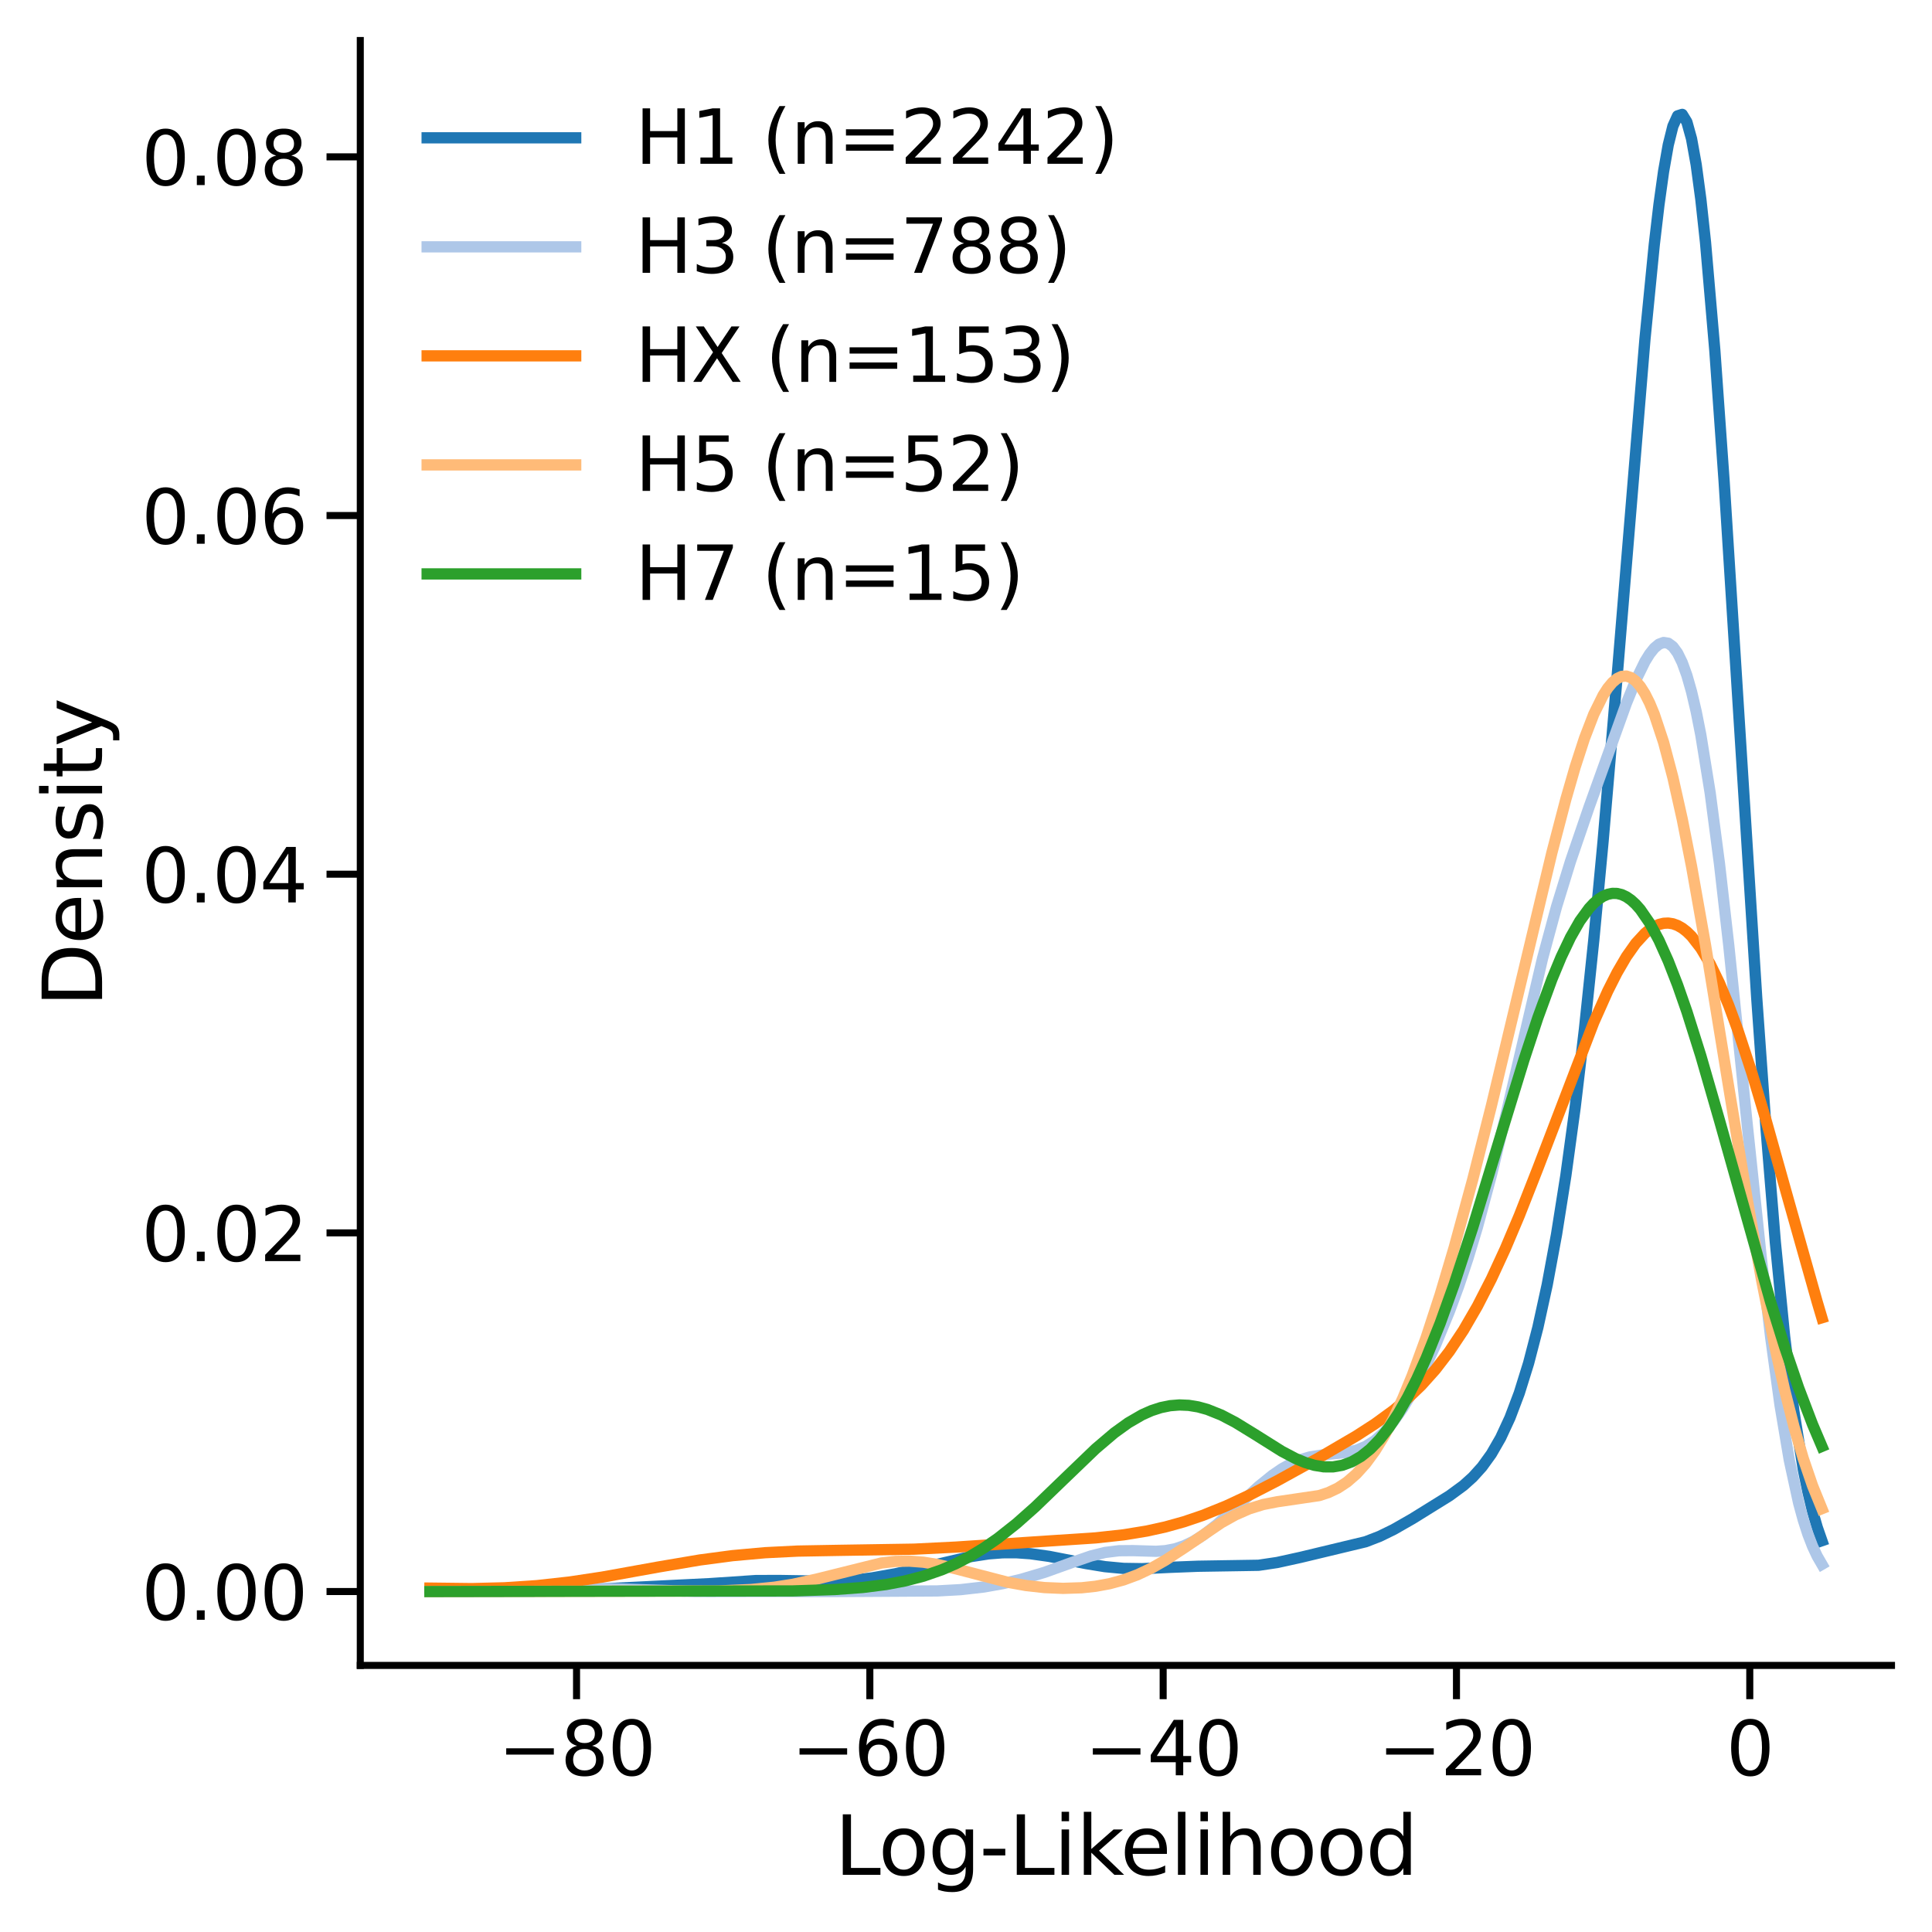 <?xml version="1.0" encoding="utf-8" standalone="no"?>
<!DOCTYPE svg PUBLIC "-//W3C//DTD SVG 1.1//EN"
  "http://www.w3.org/Graphics/SVG/1.1/DTD/svg11.dtd">
<svg xmlns:xlink="http://www.w3.org/1999/xlink" width="343.333pt" height="343.368pt" viewBox="0 0 343.333 343.368" xmlns="http://www.w3.org/2000/svg" version="1.1">
 <defs>
  <style type="text/css">*{stroke-linejoin: round; stroke-linecap: butt}</style>
 </defs>
 <g id="figure_1">
  <g id="patch_1">
   <path d="M 0 343.368 
L 343.333 343.368 
L 343.333 0 
L 0 0 
L 0 343.368 
z
" style="fill: none"/>
  </g>
  <g id="axes_1">
   <g id="patch_2">
    <path d="M 64.027 295.956 
L 336.133 295.956 
L 336.133 7.2 
L 64.027 7.2 
L 64.027 295.956 
z
" style="fill: none"/>
   </g>
   <g id="matplotlib.axis_1">
    <g id="xtick_1">
     <g id="line2d_1">
      <defs>
       <path id="m276641dd29" d="M 0 0 
L 0 6 
" style="stroke: #000000; stroke-width: 1.25"/>
      </defs>
      <g>
       <use xlink:href="#m276641dd29" x="102.457" y="295.956" style="stroke: #000000; stroke-width: 1.25"/>
      </g>
     </g>
     <g id="text_1">
      <!-- −80 -->
      <g transform="translate(88.528 315.486) scale(0.132 -0.132)">
       <defs>
        <path id="DejaVuSans-2212" d="M 678 2272 
L 4684 2272 
L 4684 1741 
L 678 1741 
L 678 2272 
z
" transform="scale(0.016)"/>
        <path id="DejaVuSans-38" d="M 2034 2216 
Q 1584 2216 1326 1975 
Q 1069 1734 1069 1313 
Q 1069 891 1326 650 
Q 1584 409 2034 409 
Q 2484 409 2743 651 
Q 3003 894 3003 1313 
Q 3003 1734 2745 1975 
Q 2488 2216 2034 2216 
z
M 1403 2484 
Q 997 2584 770 2862 
Q 544 3141 544 3541 
Q 544 4100 942 4425 
Q 1341 4750 2034 4750 
Q 2731 4750 3128 4425 
Q 3525 4100 3525 3541 
Q 3525 3141 3298 2862 
Q 3072 2584 2669 2484 
Q 3125 2378 3379 2068 
Q 3634 1759 3634 1313 
Q 3634 634 3220 271 
Q 2806 -91 2034 -91 
Q 1263 -91 848 271 
Q 434 634 434 1313 
Q 434 1759 690 2068 
Q 947 2378 1403 2484 
z
M 1172 3481 
Q 1172 3119 1398 2916 
Q 1625 2713 2034 2713 
Q 2441 2713 2670 2916 
Q 2900 3119 2900 3481 
Q 2900 3844 2670 4047 
Q 2441 4250 2034 4250 
Q 1625 4250 1398 4047 
Q 1172 3844 1172 3481 
z
" transform="scale(0.016)"/>
        <path id="DejaVuSans-30" d="M 2034 4250 
Q 1547 4250 1301 3770 
Q 1056 3291 1056 2328 
Q 1056 1369 1301 889 
Q 1547 409 2034 409 
Q 2525 409 2770 889 
Q 3016 1369 3016 2328 
Q 3016 3291 2770 3770 
Q 2525 4250 2034 4250 
z
M 2034 4750 
Q 2819 4750 3233 4129 
Q 3647 3509 3647 2328 
Q 3647 1150 3233 529 
Q 2819 -91 2034 -91 
Q 1250 -91 836 529 
Q 422 1150 422 2328 
Q 422 3509 836 4129 
Q 1250 4750 2034 4750 
z
" transform="scale(0.016)"/>
       </defs>
       <use xlink:href="#DejaVuSans-2212"/>
       <use xlink:href="#DejaVuSans-38" x="83.789"/>
       <use xlink:href="#DejaVuSans-30" x="147.412"/>
      </g>
     </g>
    </g>
    <g id="xtick_2">
     <g id="line2d_2">
      <g>
       <use xlink:href="#m276641dd29" x="154.58" y="295.956" style="stroke: #000000; stroke-width: 1.25"/>
      </g>
     </g>
     <g id="text_2">
      <!-- −60 -->
      <g transform="translate(140.651 315.486) scale(0.132 -0.132)">
       <defs>
        <path id="DejaVuSans-36" d="M 2113 2584 
Q 1688 2584 1439 2293 
Q 1191 2003 1191 1497 
Q 1191 994 1439 701 
Q 1688 409 2113 409 
Q 2538 409 2786 701 
Q 3034 994 3034 1497 
Q 3034 2003 2786 2293 
Q 2538 2584 2113 2584 
z
M 3366 4563 
L 3366 3988 
Q 3128 4100 2886 4159 
Q 2644 4219 2406 4219 
Q 1781 4219 1451 3797 
Q 1122 3375 1075 2522 
Q 1259 2794 1537 2939 
Q 1816 3084 2150 3084 
Q 2853 3084 3261 2657 
Q 3669 2231 3669 1497 
Q 3669 778 3244 343 
Q 2819 -91 2113 -91 
Q 1303 -91 875 529 
Q 447 1150 447 2328 
Q 447 3434 972 4092 
Q 1497 4750 2381 4750 
Q 2619 4750 2861 4703 
Q 3103 4656 3366 4563 
z
" transform="scale(0.016)"/>
       </defs>
       <use xlink:href="#DejaVuSans-2212"/>
       <use xlink:href="#DejaVuSans-36" x="83.789"/>
       <use xlink:href="#DejaVuSans-30" x="147.412"/>
      </g>
     </g>
    </g>
    <g id="xtick_3">
     <g id="line2d_3">
      <g>
       <use xlink:href="#m276641dd29" x="206.704" y="295.956" style="stroke: #000000; stroke-width: 1.25"/>
      </g>
     </g>
     <g id="text_3">
      <!-- −40 -->
      <g transform="translate(192.775 315.486) scale(0.132 -0.132)">
       <defs>
        <path id="DejaVuSans-34" d="M 2419 4116 
L 825 1625 
L 2419 1625 
L 2419 4116 
z
M 2253 4666 
L 3047 4666 
L 3047 1625 
L 3713 1625 
L 3713 1100 
L 3047 1100 
L 3047 0 
L 2419 0 
L 2419 1100 
L 313 1100 
L 313 1709 
L 2253 4666 
z
" transform="scale(0.016)"/>
       </defs>
       <use xlink:href="#DejaVuSans-2212"/>
       <use xlink:href="#DejaVuSans-34" x="83.789"/>
       <use xlink:href="#DejaVuSans-30" x="147.412"/>
      </g>
     </g>
    </g>
    <g id="xtick_4">
     <g id="line2d_4">
      <g>
       <use xlink:href="#m276641dd29" x="258.827" y="295.956" style="stroke: #000000; stroke-width: 1.25"/>
      </g>
     </g>
     <g id="text_4">
      <!-- −20 -->
      <g transform="translate(244.898 315.486) scale(0.132 -0.132)">
       <defs>
        <path id="DejaVuSans-32" d="M 1228 531 
L 3431 531 
L 3431 0 
L 469 0 
L 469 531 
Q 828 903 1448 1529 
Q 2069 2156 2228 2338 
Q 2531 2678 2651 2914 
Q 2772 3150 2772 3378 
Q 2772 3750 2511 3984 
Q 2250 4219 1831 4219 
Q 1534 4219 1204 4116 
Q 875 4013 500 3803 
L 500 4441 
Q 881 4594 1212 4672 
Q 1544 4750 1819 4750 
Q 2544 4750 2975 4387 
Q 3406 4025 3406 3419 
Q 3406 3131 3298 2873 
Q 3191 2616 2906 2266 
Q 2828 2175 2409 1742 
Q 1991 1309 1228 531 
z
" transform="scale(0.016)"/>
       </defs>
       <use xlink:href="#DejaVuSans-2212"/>
       <use xlink:href="#DejaVuSans-32" x="83.789"/>
       <use xlink:href="#DejaVuSans-30" x="147.412"/>
      </g>
     </g>
    </g>
    <g id="xtick_5">
     <g id="line2d_5">
      <g>
       <use xlink:href="#m276641dd29" x="310.95" y="295.956" style="stroke: #000000; stroke-width: 1.25"/>
      </g>
     </g>
     <g id="text_5">
      <!-- 0 -->
      <g transform="translate(306.751 315.486) scale(0.132 -0.132)">
       <use xlink:href="#DejaVuSans-30"/>
      </g>
     </g>
    </g>
    <g id="text_6">
     <!-- Log-Likelihood -->
     <g transform="translate(148.325 333.173) scale(0.144 -0.144)">
      <defs>
       <path id="DejaVuSans-4c" d="M 628 4666 
L 1259 4666 
L 1259 531 
L 3531 531 
L 3531 0 
L 628 0 
L 628 4666 
z
" transform="scale(0.016)"/>
       <path id="DejaVuSans-6f" d="M 1959 3097 
Q 1497 3097 1228 2736 
Q 959 2375 959 1747 
Q 959 1119 1226 758 
Q 1494 397 1959 397 
Q 2419 397 2687 759 
Q 2956 1122 2956 1747 
Q 2956 2369 2687 2733 
Q 2419 3097 1959 3097 
z
M 1959 3584 
Q 2709 3584 3137 3096 
Q 3566 2609 3566 1747 
Q 3566 888 3137 398 
Q 2709 -91 1959 -91 
Q 1206 -91 779 398 
Q 353 888 353 1747 
Q 353 2609 779 3096 
Q 1206 3584 1959 3584 
z
" transform="scale(0.016)"/>
       <path id="DejaVuSans-67" d="M 2906 1791 
Q 2906 2416 2648 2759 
Q 2391 3103 1925 3103 
Q 1463 3103 1205 2759 
Q 947 2416 947 1791 
Q 947 1169 1205 825 
Q 1463 481 1925 481 
Q 2391 481 2648 825 
Q 2906 1169 2906 1791 
z
M 3481 434 
Q 3481 -459 3084 -895 
Q 2688 -1331 1869 -1331 
Q 1566 -1331 1297 -1286 
Q 1028 -1241 775 -1147 
L 775 -588 
Q 1028 -725 1275 -790 
Q 1522 -856 1778 -856 
Q 2344 -856 2625 -561 
Q 2906 -266 2906 331 
L 2906 616 
Q 2728 306 2450 153 
Q 2172 0 1784 0 
Q 1141 0 747 490 
Q 353 981 353 1791 
Q 353 2603 747 3093 
Q 1141 3584 1784 3584 
Q 2172 3584 2450 3431 
Q 2728 3278 2906 2969 
L 2906 3500 
L 3481 3500 
L 3481 434 
z
" transform="scale(0.016)"/>
       <path id="DejaVuSans-2d" d="M 313 2009 
L 1997 2009 
L 1997 1497 
L 313 1497 
L 313 2009 
z
" transform="scale(0.016)"/>
       <path id="DejaVuSans-69" d="M 603 3500 
L 1178 3500 
L 1178 0 
L 603 0 
L 603 3500 
z
M 603 4863 
L 1178 4863 
L 1178 4134 
L 603 4134 
L 603 4863 
z
" transform="scale(0.016)"/>
       <path id="DejaVuSans-6b" d="M 581 4863 
L 1159 4863 
L 1159 1991 
L 2875 3500 
L 3609 3500 
L 1753 1863 
L 3688 0 
L 2938 0 
L 1159 1709 
L 1159 0 
L 581 0 
L 581 4863 
z
" transform="scale(0.016)"/>
       <path id="DejaVuSans-65" d="M 3597 1894 
L 3597 1613 
L 953 1613 
Q 991 1019 1311 708 
Q 1631 397 2203 397 
Q 2534 397 2845 478 
Q 3156 559 3463 722 
L 3463 178 
Q 3153 47 2828 -22 
Q 2503 -91 2169 -91 
Q 1331 -91 842 396 
Q 353 884 353 1716 
Q 353 2575 817 3079 
Q 1281 3584 2069 3584 
Q 2775 3584 3186 3129 
Q 3597 2675 3597 1894 
z
M 3022 2063 
Q 3016 2534 2758 2815 
Q 2500 3097 2075 3097 
Q 1594 3097 1305 2825 
Q 1016 2553 972 2059 
L 3022 2063 
z
" transform="scale(0.016)"/>
       <path id="DejaVuSans-6c" d="M 603 4863 
L 1178 4863 
L 1178 0 
L 603 0 
L 603 4863 
z
" transform="scale(0.016)"/>
       <path id="DejaVuSans-68" d="M 3513 2113 
L 3513 0 
L 2938 0 
L 2938 2094 
Q 2938 2591 2744 2837 
Q 2550 3084 2163 3084 
Q 1697 3084 1428 2787 
Q 1159 2491 1159 1978 
L 1159 0 
L 581 0 
L 581 4863 
L 1159 4863 
L 1159 2956 
Q 1366 3272 1645 3428 
Q 1925 3584 2291 3584 
Q 2894 3584 3203 3211 
Q 3513 2838 3513 2113 
z
" transform="scale(0.016)"/>
       <path id="DejaVuSans-64" d="M 2906 2969 
L 2906 4863 
L 3481 4863 
L 3481 0 
L 2906 0 
L 2906 525 
Q 2725 213 2448 61 
Q 2172 -91 1784 -91 
Q 1150 -91 751 415 
Q 353 922 353 1747 
Q 353 2572 751 3078 
Q 1150 3584 1784 3584 
Q 2172 3584 2448 3432 
Q 2725 3281 2906 2969 
z
M 947 1747 
Q 947 1113 1208 752 
Q 1469 391 1925 391 
Q 2381 391 2643 752 
Q 2906 1113 2906 1747 
Q 2906 2381 2643 2742 
Q 2381 3103 1925 3103 
Q 1469 3103 1208 2742 
Q 947 2381 947 1747 
z
" transform="scale(0.016)"/>
      </defs>
      <use xlink:href="#DejaVuSans-4c"/>
      <use xlink:href="#DejaVuSans-6f" x="53.963"/>
      <use xlink:href="#DejaVuSans-67" x="115.145"/>
      <use xlink:href="#DejaVuSans-2d" x="178.621"/>
      <use xlink:href="#DejaVuSans-4c" x="214.705"/>
      <use xlink:href="#DejaVuSans-69" x="270.418"/>
      <use xlink:href="#DejaVuSans-6b" x="298.201"/>
      <use xlink:href="#DejaVuSans-65" x="352.486"/>
      <use xlink:href="#DejaVuSans-6c" x="414.01"/>
      <use xlink:href="#DejaVuSans-69" x="441.793"/>
      <use xlink:href="#DejaVuSans-68" x="469.576"/>
      <use xlink:href="#DejaVuSans-6f" x="532.955"/>
      <use xlink:href="#DejaVuSans-6f" x="594.137"/>
      <use xlink:href="#DejaVuSans-64" x="655.318"/>
     </g>
    </g>
   </g>
   <g id="matplotlib.axis_2">
    <g id="ytick_1">
     <g id="line2d_6">
      <defs>
       <path id="mf13080501b" d="M 0 0 
L -6 0 
" style="stroke: #000000; stroke-width: 1.25"/>
      </defs>
      <g>
       <use xlink:href="#mf13080501b" x="64.027" y="282.831" style="stroke: #000000; stroke-width: 1.25"/>
      </g>
     </g>
     <g id="text_7">
      <!-- 0.00 -->
      <g transform="translate(25.137 287.846) scale(0.132 -0.132)">
       <defs>
        <path id="DejaVuSans-2e" d="M 684 794 
L 1344 794 
L 1344 0 
L 684 0 
L 684 794 
z
" transform="scale(0.016)"/>
       </defs>
       <use xlink:href="#DejaVuSans-30"/>
       <use xlink:href="#DejaVuSans-2e" x="63.623"/>
       <use xlink:href="#DejaVuSans-30" x="95.41"/>
       <use xlink:href="#DejaVuSans-30" x="159.033"/>
      </g>
     </g>
    </g>
    <g id="ytick_2">
     <g id="line2d_7">
      <g>
       <use xlink:href="#mf13080501b" x="64.027" y="219.092" style="stroke: #000000; stroke-width: 1.25"/>
      </g>
     </g>
     <g id="text_8">
      <!-- 0.02 -->
      <g transform="translate(25.137 224.107) scale(0.132 -0.132)">
       <use xlink:href="#DejaVuSans-30"/>
       <use xlink:href="#DejaVuSans-2e" x="63.623"/>
       <use xlink:href="#DejaVuSans-30" x="95.41"/>
       <use xlink:href="#DejaVuSans-32" x="159.033"/>
      </g>
     </g>
    </g>
    <g id="ytick_3">
     <g id="line2d_8">
      <g>
       <use xlink:href="#mf13080501b" x="64.027" y="155.352" style="stroke: #000000; stroke-width: 1.25"/>
      </g>
     </g>
     <g id="text_9">
      <!-- 0.04 -->
      <g transform="translate(25.137 160.367) scale(0.132 -0.132)">
       <use xlink:href="#DejaVuSans-30"/>
       <use xlink:href="#DejaVuSans-2e" x="63.623"/>
       <use xlink:href="#DejaVuSans-30" x="95.41"/>
       <use xlink:href="#DejaVuSans-34" x="159.033"/>
      </g>
     </g>
    </g>
    <g id="ytick_4">
     <g id="line2d_9">
      <g>
       <use xlink:href="#mf13080501b" x="64.027" y="91.613" style="stroke: #000000; stroke-width: 1.25"/>
      </g>
     </g>
     <g id="text_10">
      <!-- 0.06 -->
      <g transform="translate(25.137 96.628) scale(0.132 -0.132)">
       <use xlink:href="#DejaVuSans-30"/>
       <use xlink:href="#DejaVuSans-2e" x="63.623"/>
       <use xlink:href="#DejaVuSans-30" x="95.41"/>
       <use xlink:href="#DejaVuSans-36" x="159.033"/>
      </g>
     </g>
    </g>
    <g id="ytick_5">
     <g id="line2d_10">
      <g>
       <use xlink:href="#mf13080501b" x="64.027" y="27.874" style="stroke: #000000; stroke-width: 1.25"/>
      </g>
     </g>
     <g id="text_11">
      <!-- 0.08 -->
      <g transform="translate(25.137 32.889) scale(0.132 -0.132)">
       <use xlink:href="#DejaVuSans-30"/>
       <use xlink:href="#DejaVuSans-2e" x="63.623"/>
       <use xlink:href="#DejaVuSans-30" x="95.41"/>
       <use xlink:href="#DejaVuSans-38" x="159.033"/>
      </g>
     </g>
    </g>
    <g id="text_12">
     <!-- Density -->
     <g transform="translate(18.142 178.95) rotate(-90) scale(0.144 -0.144)">
      <defs>
       <path id="DejaVuSans-44" d="M 1259 4147 
L 1259 519 
L 2022 519 
Q 2988 519 3436 956 
Q 3884 1394 3884 2338 
Q 3884 3275 3436 3711 
Q 2988 4147 2022 4147 
L 1259 4147 
z
M 628 4666 
L 1925 4666 
Q 3281 4666 3915 4102 
Q 4550 3538 4550 2338 
Q 4550 1131 3912 565 
Q 3275 0 1925 0 
L 628 0 
L 628 4666 
z
" transform="scale(0.016)"/>
       <path id="DejaVuSans-6e" d="M 3513 2113 
L 3513 0 
L 2938 0 
L 2938 2094 
Q 2938 2591 2744 2837 
Q 2550 3084 2163 3084 
Q 1697 3084 1428 2787 
Q 1159 2491 1159 1978 
L 1159 0 
L 581 0 
L 581 3500 
L 1159 3500 
L 1159 2956 
Q 1366 3272 1645 3428 
Q 1925 3584 2291 3584 
Q 2894 3584 3203 3211 
Q 3513 2838 3513 2113 
z
" transform="scale(0.016)"/>
       <path id="DejaVuSans-73" d="M 2834 3397 
L 2834 2853 
Q 2591 2978 2328 3040 
Q 2066 3103 1784 3103 
Q 1356 3103 1142 2972 
Q 928 2841 928 2578 
Q 928 2378 1081 2264 
Q 1234 2150 1697 2047 
L 1894 2003 
Q 2506 1872 2764 1633 
Q 3022 1394 3022 966 
Q 3022 478 2636 193 
Q 2250 -91 1575 -91 
Q 1294 -91 989 -36 
Q 684 19 347 128 
L 347 722 
Q 666 556 975 473 
Q 1284 391 1588 391 
Q 1994 391 2212 530 
Q 2431 669 2431 922 
Q 2431 1156 2273 1281 
Q 2116 1406 1581 1522 
L 1381 1569 
Q 847 1681 609 1914 
Q 372 2147 372 2553 
Q 372 3047 722 3315 
Q 1072 3584 1716 3584 
Q 2034 3584 2315 3537 
Q 2597 3491 2834 3397 
z
" transform="scale(0.016)"/>
       <path id="DejaVuSans-74" d="M 1172 4494 
L 1172 3500 
L 2356 3500 
L 2356 3053 
L 1172 3053 
L 1172 1153 
Q 1172 725 1289 603 
Q 1406 481 1766 481 
L 2356 481 
L 2356 0 
L 1766 0 
Q 1100 0 847 248 
Q 594 497 594 1153 
L 594 3053 
L 172 3053 
L 172 3500 
L 594 3500 
L 594 4494 
L 1172 4494 
z
" transform="scale(0.016)"/>
       <path id="DejaVuSans-79" d="M 2059 -325 
Q 1816 -950 1584 -1140 
Q 1353 -1331 966 -1331 
L 506 -1331 
L 506 -850 
L 844 -850 
Q 1081 -850 1212 -737 
Q 1344 -625 1503 -206 
L 1606 56 
L 191 3500 
L 800 3500 
L 1894 763 
L 2988 3500 
L 3597 3500 
L 2059 -325 
z
" transform="scale(0.016)"/>
      </defs>
      <use xlink:href="#DejaVuSans-44"/>
      <use xlink:href="#DejaVuSans-65" x="77.002"/>
      <use xlink:href="#DejaVuSans-6e" x="138.525"/>
      <use xlink:href="#DejaVuSans-73" x="201.904"/>
      <use xlink:href="#DejaVuSans-69" x="254.004"/>
      <use xlink:href="#DejaVuSans-74" x="281.787"/>
      <use xlink:href="#DejaVuSans-79" x="320.996"/>
     </g>
    </g>
   </g>
   <g id="line2d_11">
    <path d="M 76.396 282.83 
L 97.079 282.735 
L 105.352 282.446 
L 126.035 281.431 
L 134.308 280.878 
L 138.445 280.864 
L 148.373 281.023 
L 151.682 280.808 
L 154.991 280.403 
L 159.128 279.673 
L 164.092 278.572 
L 172.365 276.649 
L 175.674 276.134 
L 178.156 275.942 
L 180.638 275.937 
L 183.12 276.112 
L 186.429 276.578 
L 193.048 277.868 
L 196.357 278.407 
L 199.666 278.718 
L 202.976 278.768 
L 207.94 278.528 
L 212.904 278.334 
L 223.659 278.163 
L 226.968 277.67 
L 231.105 276.76 
L 242.687 273.981 
L 245.169 273.02 
L 247.651 271.81 
L 250.96 269.919 
L 257.579 265.811 
L 260.061 263.991 
L 261.716 262.504 
L 263.37 260.673 
L 265.025 258.382 
L 266.679 255.511 
L 268.334 251.943 
L 269.989 247.563 
L 271.643 242.252 
L 273.298 235.881 
L 274.953 228.31 
L 276.607 219.382 
L 278.262 208.933 
L 279.917 196.806 
L 281.571 182.877 
L 283.226 167.091 
L 284.881 149.515 
L 287.363 120.378 
L 292.326 60.229 
L 293.981 43.453 
L 294.808 36.398 
L 295.636 30.447 
L 296.463 25.746 
L 297.29 22.425 
L 298.118 20.591 
L 298.945 20.325 
L 299.772 21.676 
L 300.6 24.66 
L 301.427 29.257 
L 302.254 35.415 
L 303.082 43.046 
L 304.736 62.224 
L 306.391 85.537 
L 308.873 124.883 
L 312.182 177.284 
L 313.837 200.545 
L 315.491 220.742 
L 317.146 237.525 
L 318.801 250.887 
L 320.455 261.087 
L 321.283 265.131 
L 322.11 268.554 
L 322.937 271.42 
L 323.765 273.796 
L 323.765 273.796 
" clip-path="url(#p3a473bc7b8)" style="fill: none; stroke: #1f77b4; stroke-width: 2; stroke-linecap: square"/>
   </g>
   <g id="line2d_12">
    <path d="M 76.396 282.83 
L 91.287 282.723 
L 98.733 282.398 
L 103.697 282.24 
L 107.834 282.304 
L 123.553 282.816 
L 148.373 282.831 
L 166.574 282.721 
L 170.71 282.493 
L 174.847 282.023 
L 178.156 281.434 
L 181.465 280.656 
L 185.602 279.426 
L 190.566 277.645 
L 193.875 276.507 
L 196.357 275.888 
L 198.839 275.579 
L 201.321 275.558 
L 205.458 275.679 
L 207.112 275.561 
L 208.767 275.247 
L 210.422 274.698 
L 212.076 273.903 
L 213.731 272.872 
L 216.213 270.958 
L 219.522 267.972 
L 223.659 264.162 
L 226.141 262.153 
L 227.795 261.024 
L 229.45 260.101 
L 231.105 259.4 
L 232.759 258.916 
L 235.241 258.519 
L 239.378 258.103 
L 241.033 257.717 
L 242.687 257.042 
L 244.342 255.992 
L 245.996 254.512 
L 247.651 252.584 
L 249.306 250.221 
L 250.96 247.459 
L 252.615 244.339 
L 255.097 239.051 
L 257.579 233.02 
L 259.234 228.52 
L 260.888 223.563 
L 262.543 218.091 
L 265.025 208.872 
L 267.507 198.597 
L 274.125 170.31 
L 276.607 161.139 
L 279.089 153.07 
L 282.399 143.402 
L 289.017 124.999 
L 290.672 120.935 
L 292.326 117.548 
L 293.154 116.212 
L 293.981 115.175 
L 294.808 114.481 
L 295.636 114.176 
L 296.463 114.306 
L 297.29 114.916 
L 298.118 116.046 
L 298.945 117.734 
L 299.772 120.014 
L 300.6 122.912 
L 301.427 126.446 
L 302.254 130.623 
L 303.909 140.881 
L 305.564 153.49 
L 307.218 168.021 
L 310.528 200.134 
L 313.009 223.663 
L 314.664 237.654 
L 316.319 249.677 
L 317.973 259.486 
L 319.628 267.083 
L 320.455 270.109 
L 321.283 272.668 
L 322.11 274.804 
L 322.937 276.564 
L 323.765 277.994 
L 323.765 277.994 
" clip-path="url(#p3a473bc7b8)" style="fill: none; stroke: #aec7e8; stroke-width: 2; stroke-linecap: square"/>
   </g>
   <g id="line2d_13">
    <path d="M 76.396 282.22 
L 83.841 282.309 
L 89.633 282.165 
L 95.424 281.781 
L 101.215 281.14 
L 107.006 280.268 
L 116.934 278.481 
L 124.38 277.22 
L 130.171 276.453 
L 135.963 275.93 
L 141.754 275.641 
L 149.2 275.509 
L 162.437 275.3 
L 169.883 274.932 
L 194.703 273.295 
L 199.666 272.753 
L 203.803 272.078 
L 207.112 271.346 
L 210.422 270.423 
L 213.731 269.302 
L 217.868 267.633 
L 222.004 265.707 
L 226.968 263.15 
L 234.414 259.044 
L 241.033 255.17 
L 244.342 253.034 
L 247.651 250.621 
L 250.133 248.54 
L 252.615 246.147 
L 255.097 243.37 
L 257.579 240.141 
L 260.061 236.404 
L 262.543 232.121 
L 265.025 227.281 
L 267.507 221.9 
L 269.989 216.032 
L 273.298 207.607 
L 283.226 181.685 
L 285.708 176.12 
L 287.363 172.851 
L 289.017 170.012 
L 290.672 167.663 
L 292.326 165.86 
L 293.154 165.179 
L 293.981 164.651 
L 294.808 164.283 
L 295.636 164.077 
L 296.463 164.037 
L 297.29 164.165 
L 298.118 164.464 
L 298.945 164.933 
L 299.772 165.574 
L 300.6 166.386 
L 302.254 168.516 
L 303.909 171.301 
L 305.564 174.707 
L 307.218 178.687 
L 308.873 183.184 
L 311.355 190.747 
L 313.837 199.059 
L 317.973 213.808 
L 322.937 231.388 
L 323.765 234.176 
L 323.765 234.176 
" clip-path="url(#p3a473bc7b8)" style="fill: none; stroke: #ff7f0e; stroke-width: 2; stroke-linecap: square"/>
   </g>
   <g id="line2d_14">
    <path d="M 76.396 282.831 
L 127.69 282.729 
L 133.481 282.469 
L 137.617 282.061 
L 140.927 281.541 
L 145.063 280.632 
L 156.646 277.753 
L 159.128 277.475 
L 161.61 277.428 
L 164.092 277.617 
L 166.574 278.018 
L 169.883 278.794 
L 178.983 281.159 
L 182.293 281.754 
L 185.602 282.126 
L 188.911 282.267 
L 192.221 282.16 
L 194.703 281.893 
L 197.185 281.438 
L 199.666 280.765 
L 202.148 279.847 
L 204.63 278.674 
L 207.112 277.261 
L 210.422 275.091 
L 217.04 270.605 
L 219.522 269.218 
L 222.004 268.128 
L 224.486 267.361 
L 226.968 266.876 
L 234.414 265.78 
L 236.069 265.241 
L 237.723 264.457 
L 239.378 263.371 
L 241.033 261.933 
L 242.687 260.102 
L 244.342 257.85 
L 245.996 255.159 
L 247.651 252.024 
L 249.306 248.449 
L 250.96 244.445 
L 253.442 237.681 
L 255.924 230.081 
L 258.406 221.734 
L 261.716 209.606 
L 265.025 196.539 
L 269.989 175.77 
L 275.78 151.545 
L 278.262 142.046 
L 279.917 136.311 
L 281.571 131.22 
L 283.226 126.923 
L 284.881 123.566 
L 285.708 122.283 
L 286.535 121.286 
L 287.363 120.588 
L 288.19 120.204 
L 289.017 120.143 
L 289.844 120.415 
L 290.672 121.028 
L 291.499 121.985 
L 292.326 123.288 
L 293.154 124.938 
L 293.981 126.931 
L 295.636 131.917 
L 297.29 138.169 
L 298.945 145.563 
L 300.6 153.941 
L 303.082 167.936 
L 307.218 193.255 
L 310.528 213.326 
L 313.009 227.261 
L 315.491 239.71 
L 317.146 247.036 
L 318.801 253.532 
L 320.455 259.19 
L 322.11 264.032 
L 323.765 268.104 
L 323.765 268.104 
" clip-path="url(#p3a473bc7b8)" style="fill: none; stroke: #ffbb78; stroke-width: 2; stroke-linecap: square"/>
   </g>
   <g id="line2d_15">
    <path d="M 76.396 282.831 
L 140.927 282.721 
L 148.373 282.474 
L 153.336 282.106 
L 157.473 281.582 
L 160.782 280.958 
L 164.092 280.099 
L 167.401 278.951 
L 169.883 277.871 
L 172.365 276.586 
L 174.847 275.084 
L 177.329 273.364 
L 180.638 270.747 
L 183.947 267.81 
L 188.911 263.023 
L 194.703 257.46 
L 198.012 254.646 
L 200.494 252.856 
L 202.976 251.417 
L 204.63 250.682 
L 206.285 250.142 
L 207.94 249.804 
L 209.594 249.672 
L 211.249 249.744 
L 212.904 250.014 
L 214.558 250.47 
L 217.04 251.464 
L 219.522 252.762 
L 222.831 254.792 
L 227.795 257.909 
L 230.277 259.216 
L 231.932 259.904 
L 233.587 260.401 
L 235.241 260.669 
L 236.896 260.676 
L 238.551 260.389 
L 240.205 259.78 
L 241.86 258.825 
L 243.514 257.503 
L 245.169 255.799 
L 246.824 253.701 
L 248.478 251.204 
L 250.133 248.308 
L 251.788 245.017 
L 253.442 241.344 
L 255.924 235.161 
L 258.406 228.25 
L 261.716 218.129 
L 266.679 201.838 
L 270.816 188.358 
L 273.298 180.831 
L 275.78 174.044 
L 277.435 170.056 
L 279.089 166.58 
L 280.744 163.678 
L 282.399 161.407 
L 283.226 160.522 
L 284.053 159.812 
L 284.881 159.279 
L 285.708 158.927 
L 286.535 158.758 
L 287.363 158.775 
L 288.19 158.977 
L 289.017 159.365 
L 289.844 159.938 
L 290.672 160.694 
L 291.499 161.629 
L 293.154 164.027 
L 294.808 167.094 
L 296.463 170.781 
L 298.118 175.028 
L 299.772 179.767 
L 302.254 187.63 
L 305.564 199.093 
L 314.664 231.41 
L 317.146 239.356 
L 319.628 246.626 
L 322.11 253.136 
L 323.765 257.032 
L 323.765 257.032 
" clip-path="url(#p3a473bc7b8)" style="fill: none; stroke: #2ca02c; stroke-width: 2; stroke-linecap: square"/>
   </g>
   <g id="patch_3">
    <path d="M 64.027 295.956 
L 64.027 7.2 
" style="fill: none; stroke: #000000; stroke-width: 1.25; stroke-linejoin: miter; stroke-linecap: square"/>
   </g>
   <g id="patch_4">
    <path d="M 64.027 295.956 
L 336.133 295.956 
" style="fill: none; stroke: #000000; stroke-width: 1.25; stroke-linejoin: miter; stroke-linecap: square"/>
   </g>
   <g id="legend_1">
    <g id="line2d_16">
     <path d="M 75.907 24.49 
L 89.107 24.49 
L 102.307 24.49 
" style="fill: none; stroke: #1f77b4; stroke-width: 2; stroke-linecap: square"/>
    </g>
    <g id="text_13">
     <!-- H1 (n=2242) -->
     <g transform="translate(112.867 29.11) scale(0.132 -0.132)">
      <defs>
       <path id="DejaVuSans-48" d="M 628 4666 
L 1259 4666 
L 1259 2753 
L 3553 2753 
L 3553 4666 
L 4184 4666 
L 4184 0 
L 3553 0 
L 3553 2222 
L 1259 2222 
L 1259 0 
L 628 0 
L 628 4666 
z
" transform="scale(0.016)"/>
       <path id="DejaVuSans-31" d="M 794 531 
L 1825 531 
L 1825 4091 
L 703 3866 
L 703 4441 
L 1819 4666 
L 2450 4666 
L 2450 531 
L 3481 531 
L 3481 0 
L 794 0 
L 794 531 
z
" transform="scale(0.016)"/>
       <path id="DejaVuSans-20" transform="scale(0.016)"/>
       <path id="DejaVuSans-28" d="M 1984 4856 
Q 1566 4138 1362 3434 
Q 1159 2731 1159 2009 
Q 1159 1288 1364 580 
Q 1569 -128 1984 -844 
L 1484 -844 
Q 1016 -109 783 600 
Q 550 1309 550 2009 
Q 550 2706 781 3412 
Q 1013 4119 1484 4856 
L 1984 4856 
z
" transform="scale(0.016)"/>
       <path id="DejaVuSans-3d" d="M 678 2906 
L 4684 2906 
L 4684 2381 
L 678 2381 
L 678 2906 
z
M 678 1631 
L 4684 1631 
L 4684 1100 
L 678 1100 
L 678 1631 
z
" transform="scale(0.016)"/>
       <path id="DejaVuSans-29" d="M 513 4856 
L 1013 4856 
Q 1481 4119 1714 3412 
Q 1947 2706 1947 2009 
Q 1947 1309 1714 600 
Q 1481 -109 1013 -844 
L 513 -844 
Q 928 -128 1133 580 
Q 1338 1288 1338 2009 
Q 1338 2731 1133 3434 
Q 928 4138 513 4856 
z
" transform="scale(0.016)"/>
      </defs>
      <use xlink:href="#DejaVuSans-48"/>
      <use xlink:href="#DejaVuSans-31" x="75.195"/>
      <use xlink:href="#DejaVuSans-20" x="138.818"/>
      <use xlink:href="#DejaVuSans-28" x="170.605"/>
      <use xlink:href="#DejaVuSans-6e" x="209.619"/>
      <use xlink:href="#DejaVuSans-3d" x="272.998"/>
      <use xlink:href="#DejaVuSans-32" x="356.787"/>
      <use xlink:href="#DejaVuSans-32" x="420.41"/>
      <use xlink:href="#DejaVuSans-34" x="484.033"/>
      <use xlink:href="#DejaVuSans-32" x="547.656"/>
      <use xlink:href="#DejaVuSans-29" x="611.279"/>
     </g>
    </g>
    <g id="line2d_17">
     <path d="M 75.907 43.865 
L 89.107 43.865 
L 102.307 43.865 
" style="fill: none; stroke: #aec7e8; stroke-width: 2; stroke-linecap: square"/>
    </g>
    <g id="text_14">
     <!-- H3 (n=788) -->
     <g transform="translate(112.867 48.485) scale(0.132 -0.132)">
      <defs>
       <path id="DejaVuSans-33" d="M 2597 2516 
Q 3050 2419 3304 2112 
Q 3559 1806 3559 1356 
Q 3559 666 3084 287 
Q 2609 -91 1734 -91 
Q 1441 -91 1130 -33 
Q 819 25 488 141 
L 488 750 
Q 750 597 1062 519 
Q 1375 441 1716 441 
Q 2309 441 2620 675 
Q 2931 909 2931 1356 
Q 2931 1769 2642 2001 
Q 2353 2234 1838 2234 
L 1294 2234 
L 1294 2753 
L 1863 2753 
Q 2328 2753 2575 2939 
Q 2822 3125 2822 3475 
Q 2822 3834 2567 4026 
Q 2313 4219 1838 4219 
Q 1578 4219 1281 4162 
Q 984 4106 628 3988 
L 628 4550 
Q 988 4650 1302 4700 
Q 1616 4750 1894 4750 
Q 2613 4750 3031 4423 
Q 3450 4097 3450 3541 
Q 3450 3153 3228 2886 
Q 3006 2619 2597 2516 
z
" transform="scale(0.016)"/>
       <path id="DejaVuSans-37" d="M 525 4666 
L 3525 4666 
L 3525 4397 
L 1831 0 
L 1172 0 
L 2766 4134 
L 525 4134 
L 525 4666 
z
" transform="scale(0.016)"/>
      </defs>
      <use xlink:href="#DejaVuSans-48"/>
      <use xlink:href="#DejaVuSans-33" x="75.195"/>
      <use xlink:href="#DejaVuSans-20" x="138.818"/>
      <use xlink:href="#DejaVuSans-28" x="170.605"/>
      <use xlink:href="#DejaVuSans-6e" x="209.619"/>
      <use xlink:href="#DejaVuSans-3d" x="272.998"/>
      <use xlink:href="#DejaVuSans-37" x="356.787"/>
      <use xlink:href="#DejaVuSans-38" x="420.41"/>
      <use xlink:href="#DejaVuSans-38" x="484.033"/>
      <use xlink:href="#DejaVuSans-29" x="547.656"/>
     </g>
    </g>
    <g id="line2d_18">
     <path d="M 75.907 63.24 
L 89.107 63.24 
L 102.307 63.24 
" style="fill: none; stroke: #ff7f0e; stroke-width: 2; stroke-linecap: square"/>
    </g>
    <g id="text_15">
     <!-- HX (n=153) -->
     <g transform="translate(112.867 67.86) scale(0.132 -0.132)">
      <defs>
       <path id="DejaVuSans-58" d="M 403 4666 
L 1081 4666 
L 2241 2931 
L 3406 4666 
L 4084 4666 
L 2584 2425 
L 4184 0 
L 3506 0 
L 2194 1984 
L 872 0 
L 191 0 
L 1856 2491 
L 403 4666 
z
" transform="scale(0.016)"/>
       <path id="DejaVuSans-35" d="M 691 4666 
L 3169 4666 
L 3169 4134 
L 1269 4134 
L 1269 2991 
Q 1406 3038 1543 3061 
Q 1681 3084 1819 3084 
Q 2600 3084 3056 2656 
Q 3513 2228 3513 1497 
Q 3513 744 3044 326 
Q 2575 -91 1722 -91 
Q 1428 -91 1123 -41 
Q 819 9 494 109 
L 494 744 
Q 775 591 1075 516 
Q 1375 441 1709 441 
Q 2250 441 2565 725 
Q 2881 1009 2881 1497 
Q 2881 1984 2565 2268 
Q 2250 2553 1709 2553 
Q 1456 2553 1204 2497 
Q 953 2441 691 2322 
L 691 4666 
z
" transform="scale(0.016)"/>
      </defs>
      <use xlink:href="#DejaVuSans-48"/>
      <use xlink:href="#DejaVuSans-58" x="75.195"/>
      <use xlink:href="#DejaVuSans-20" x="143.701"/>
      <use xlink:href="#DejaVuSans-28" x="175.488"/>
      <use xlink:href="#DejaVuSans-6e" x="214.502"/>
      <use xlink:href="#DejaVuSans-3d" x="277.881"/>
      <use xlink:href="#DejaVuSans-31" x="361.67"/>
      <use xlink:href="#DejaVuSans-35" x="425.293"/>
      <use xlink:href="#DejaVuSans-33" x="488.916"/>
      <use xlink:href="#DejaVuSans-29" x="552.539"/>
     </g>
    </g>
    <g id="line2d_19">
     <path d="M 75.907 82.615 
L 89.107 82.615 
L 102.307 82.615 
" style="fill: none; stroke: #ffbb78; stroke-width: 2; stroke-linecap: square"/>
    </g>
    <g id="text_16">
     <!-- H5 (n=52) -->
     <g transform="translate(112.867 87.235) scale(0.132 -0.132)">
      <use xlink:href="#DejaVuSans-48"/>
      <use xlink:href="#DejaVuSans-35" x="75.195"/>
      <use xlink:href="#DejaVuSans-20" x="138.818"/>
      <use xlink:href="#DejaVuSans-28" x="170.605"/>
      <use xlink:href="#DejaVuSans-6e" x="209.619"/>
      <use xlink:href="#DejaVuSans-3d" x="272.998"/>
      <use xlink:href="#DejaVuSans-35" x="356.787"/>
      <use xlink:href="#DejaVuSans-32" x="420.41"/>
      <use xlink:href="#DejaVuSans-29" x="484.033"/>
     </g>
    </g>
    <g id="line2d_20">
     <path d="M 75.907 101.99 
L 89.107 101.99 
L 102.307 101.99 
" style="fill: none; stroke: #2ca02c; stroke-width: 2; stroke-linecap: square"/>
    </g>
    <g id="text_17">
     <!-- H7 (n=15) -->
     <g transform="translate(112.867 106.61) scale(0.132 -0.132)">
      <use xlink:href="#DejaVuSans-48"/>
      <use xlink:href="#DejaVuSans-37" x="75.195"/>
      <use xlink:href="#DejaVuSans-20" x="138.818"/>
      <use xlink:href="#DejaVuSans-28" x="170.605"/>
      <use xlink:href="#DejaVuSans-6e" x="209.619"/>
      <use xlink:href="#DejaVuSans-3d" x="272.998"/>
      <use xlink:href="#DejaVuSans-31" x="356.787"/>
      <use xlink:href="#DejaVuSans-35" x="420.41"/>
      <use xlink:href="#DejaVuSans-29" x="484.033"/>
     </g>
    </g>
   </g>
  </g>
 </g>
 <defs>
  <clipPath id="p3a473bc7b8">
   <rect x="64.027" y="7.2" width="272.106" height="288.756"/>
  </clipPath>
 </defs>
</svg>
